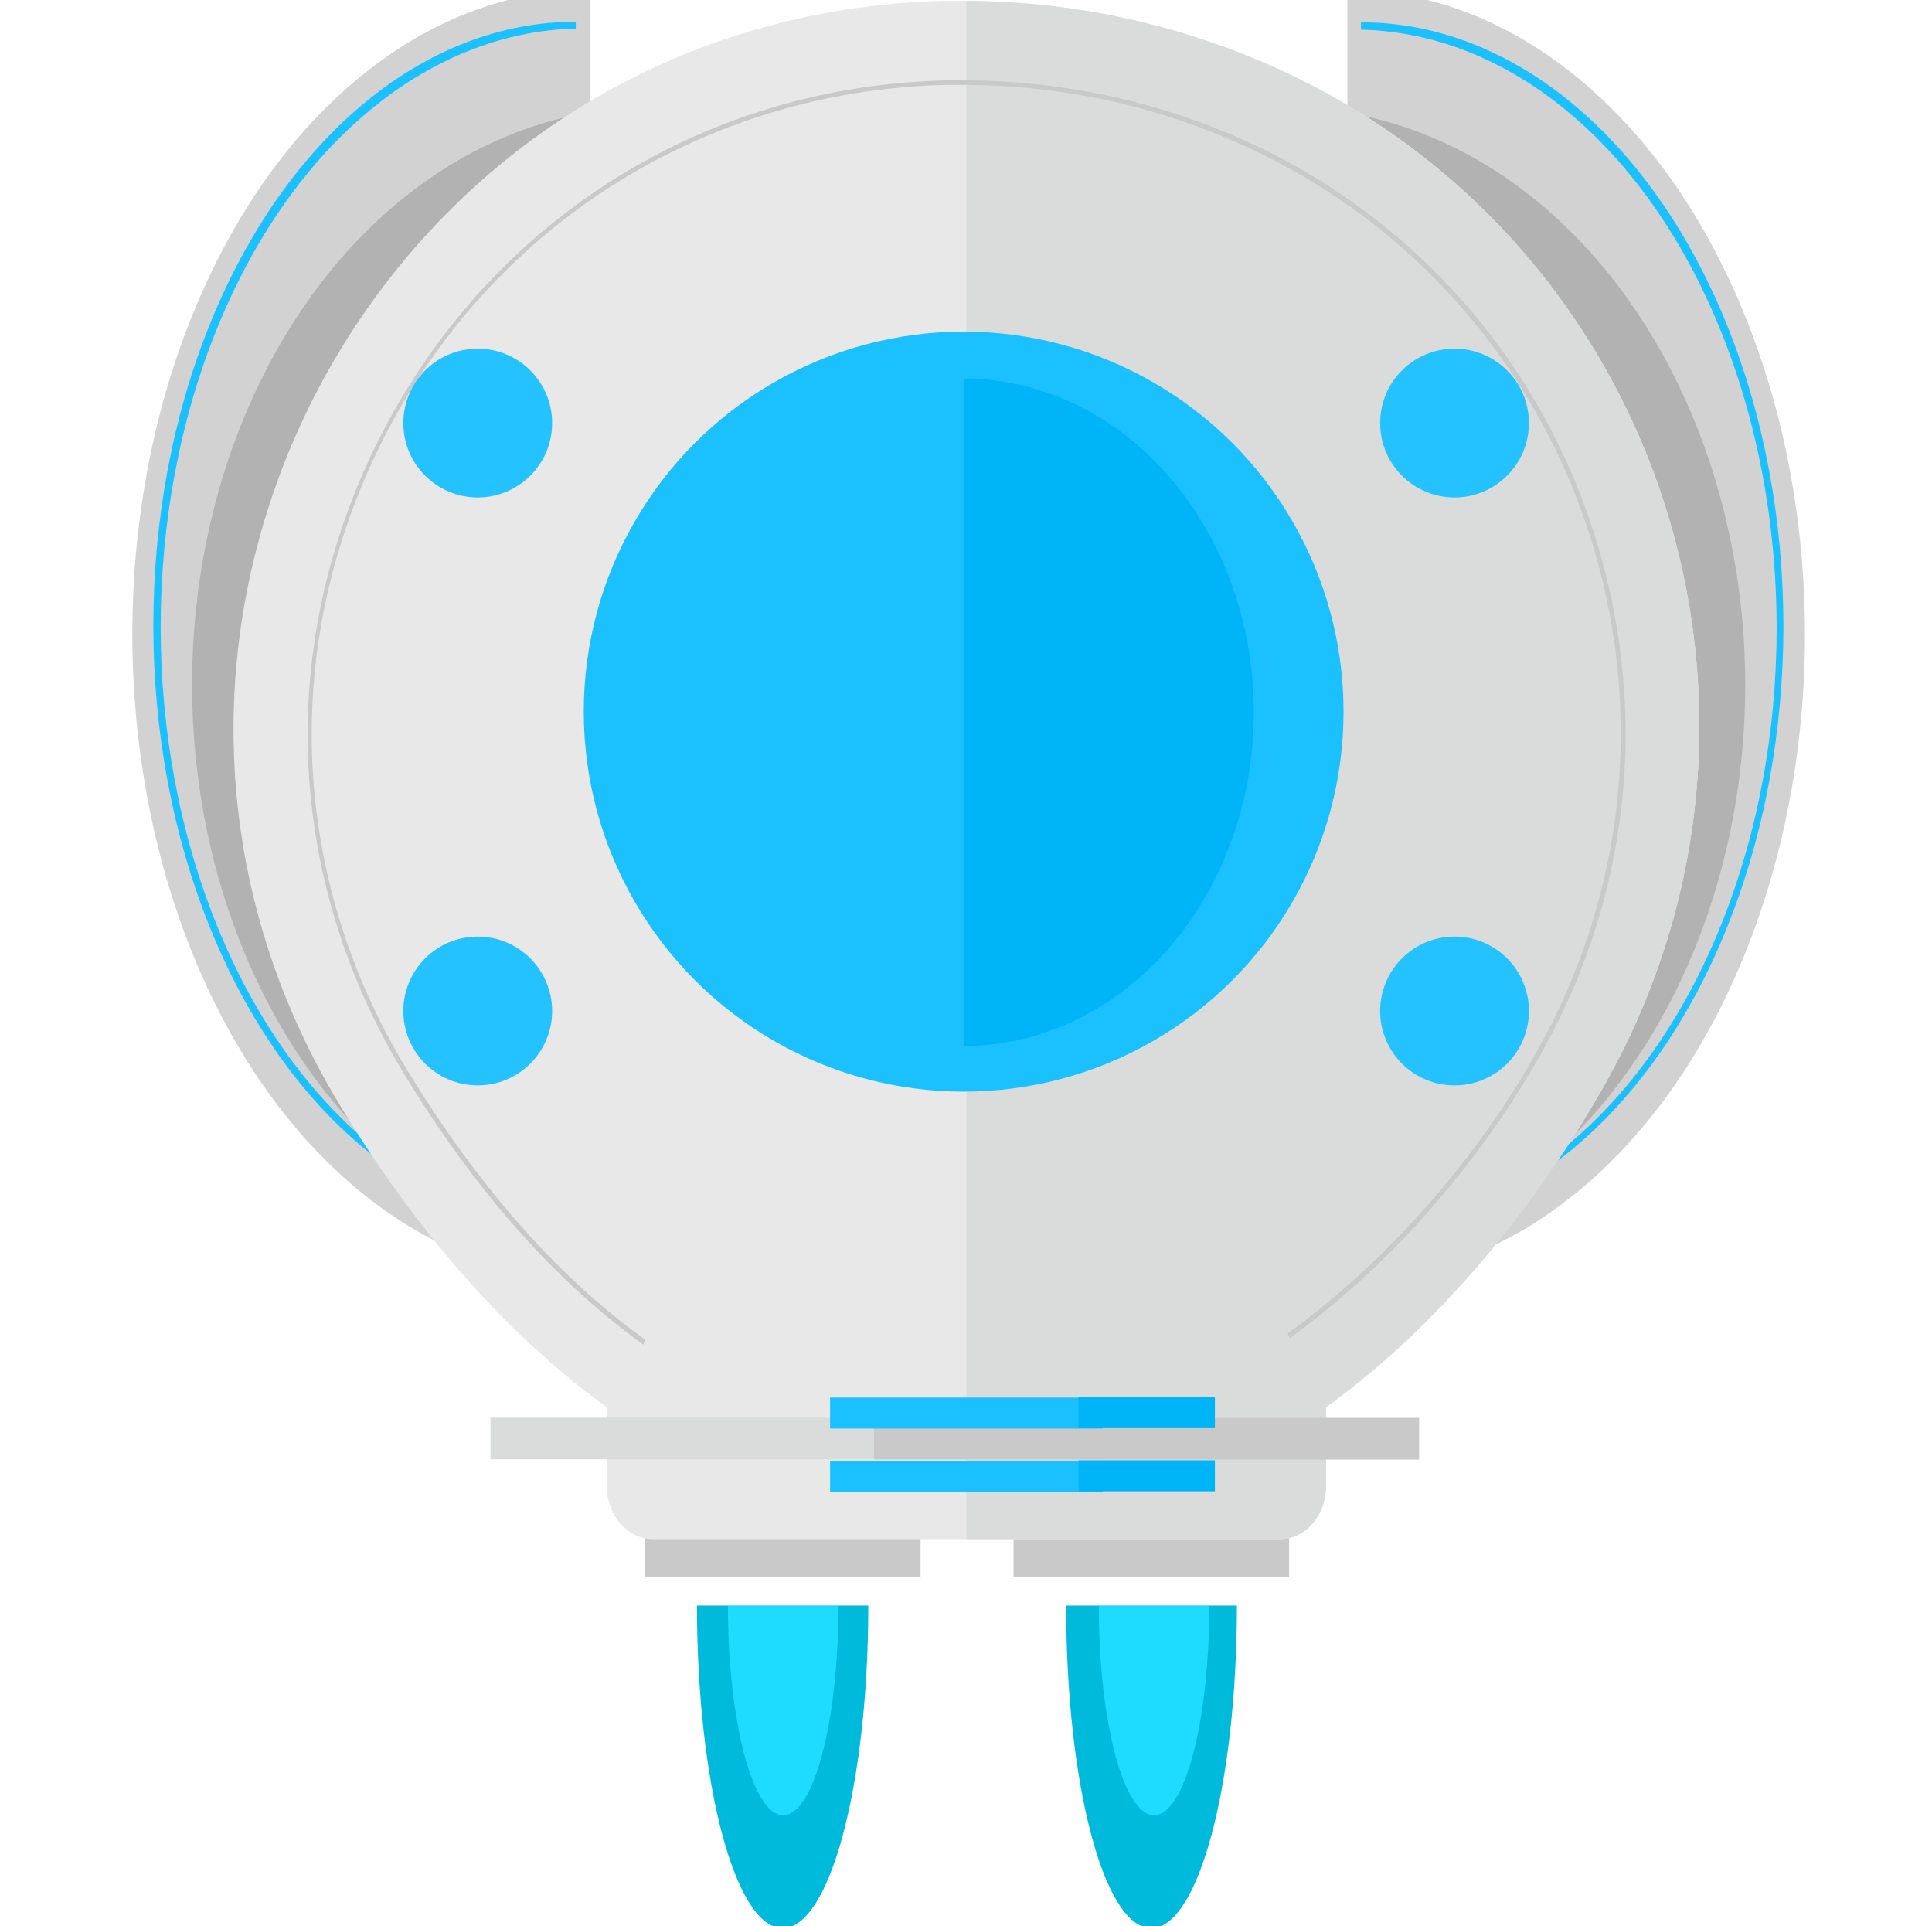 <?xml version="1.0" encoding="utf-8"?>
<!-- Generator: Adobe Illustrator 25.2.0, SVG Export Plug-In . SVG Version: 6.00 Build 0)  -->
<svg version="1.1"
	 id="Layer_1" xmlns:cc="http://creativecommons.org/ns#" xmlns:dc="http://purl.org/dc/elements/1.1/" xmlns:inkscape="http://www.inkscape.org/namespaces/inkscape" xmlns:rdf="http://www.w3.org/1999/02/22-rdf-syntax-ns#" xmlns:sodipodi="http://sodipodi.sourceforge.net/DTD/sodipodi-0.dtd" xmlns:svg="http://www.w3.org/2000/svg"
	 xmlns="http://www.w3.org/2000/svg" xmlns:xlink="http://www.w3.org/1999/xlink" x="0px" y="0px" viewBox="0 0 448 446.6"
	 style="enable-background:new 0 0 448 446.6;" xml:space="preserve">
<style type="text/css">
	.st0{fill-rule:evenodd;clip-rule:evenodd;fill:#D2D2D2;}
	.st1{fill-rule:evenodd;clip-rule:evenodd;fill:#1BC0FF;}
	.st2{opacity:0.42;fill-rule:evenodd;clip-rule:evenodd;fill:#868686;enable-background:new    ;}
	.st3{fill:#00BADB;}
	.st4{fill:#C9C9C9;}
	.st5{fill:#1EDCFF;}
	.st6{fill:#E8E8E8;}
	.st7{fill:#DADCDB;}
	.st8{fill:#24C3FF;}
	.st9{fill-rule:evenodd;clip-rule:evenodd;fill:#00B5F7;}
</style>
<sodipodi:namedview  bordercolor="#666666" borderopacity="1" gridtolerance="10" guidetolerance="10" id="namedview4843" inkscape:current-layer="g5034" inkscape:cx="193.39487" inkscape:cy="216.61496" inkscape:pageopacity="0" inkscape:pageshadow="2" inkscape:window-height="1001" inkscape:window-maximized="1" inkscape:window-width="1920" inkscape:window-x="-9" inkscape:window-y="-9" inkscape:zoom="1.8101934" objecttolerance="10" pagecolor="#ffffff" showgrid="true">
	<inkscape:grid  id="grid4975" type="xygrid"></inkscape:grid>
</sodipodi:namedview>
<g id="g4933" transform="translate(0,-590)">
</g>
<g id="g5034" transform="matrix(0,1.307,-1.307,0,644.556,1303.799)">
	
		<path id="path4883" sodipodi:cx="263.8327" sodipodi:cy="914.56073" sodipodi:end="3.1415927" sodipodi:open="true" sodipodi:rx="114.32182" sodipodi:ry="81.138268" sodipodi:start="0" sodipodi:type="arc" class="st0" d="
		M-770.7,388.5c0,29-21.8,55.8-57.2,70.3c-35.4,14.5-79,14.5-114.3,0c-35.4-14.5-57.2-41.3-57.2-70.3"/>
	
		<path id="path4920" sodipodi:cx="262.28207" sodipodi:cy="917.04175" sodipodi:end="3.1415927" sodipodi:open="true" sodipodi:rx="107.13324" sodipodi:ry="74.935738" sodipodi:start="0" sodipodi:type="arc" class="st1" d="
		M-779.4,391c0,26.8-20.4,51.5-53.6,64.9c-33.1,13.4-74,13.4-107.1,0c-33.1-13.4-53.6-38.1-53.6-64.9"/>
	
		<path id="path4926" sodipodi:cx="262.59216" sodipodi:cy="915.80127" sodipodi:end="3.1415927" sodipodi:open="true" sodipodi:rx="106.20286" sodipodi:ry="74.935738" sodipodi:start="0" sodipodi:type="arc" class="st0" d="
		M-780.1,389.7c0,26.8-20.2,51.5-53.1,64.9c-32.9,13.4-73.3,13.4-106.2,0c-32.9-13.4-53.1-38.1-53.1-64.9"/>
	
		<path id="path4918" sodipodi:cx="272.75107" sodipodi:cy="903.9682" sodipodi:end="3.1415927" sodipodi:open="true" sodipodi:rx="102.35911" sodipodi:ry="81.138268" sodipodi:start="0" sodipodi:type="arc" class="st2" d="
		M-773.7,377.9c0,29-19.5,55.8-51.2,70.3s-70.7,14.5-102.4,0s-51.2-41.3-51.2-70.3"/>
	
		<path id="path4883-9" sodipodi:cx="263.94193" sodipodi:cy="-780.22375" sodipodi:end="3.1415927" sodipodi:open="true" sodipodi:rx="114.32182" sodipodi:ry="81.138268" sodipodi:start="0" sodipodi:type="arc" class="st0" d="
		M-770.6,254.1c0-29-21.8-55.8-57.2-70.3c-35.4-14.5-79-14.5-114.3,0c-35.4,14.5-57.2,41.3-57.2,70.3"/>
	
		<path id="path4920-3" sodipodi:cx="262.3913" sodipodi:cy="-777.74274" sodipodi:end="3.1415927" sodipodi:open="true" sodipodi:rx="107.13324" sodipodi:ry="74.935738" sodipodi:start="0" sodipodi:type="arc" class="st1" d="
		M-779.3,251.7c0-26.8-20.4-51.5-53.6-64.9c-33.1-13.4-74-13.4-107.1,0s-53.6,38.1-53.6,64.9"/>
	
		<path id="path4926-5" sodipodi:cx="262.70139" sodipodi:cy="-778.98322" sodipodi:end="3.1415927" sodipodi:open="true" sodipodi:rx="106.20286" sodipodi:ry="74.935738" sodipodi:start="0" sodipodi:type="arc" class="st0" d="
		M-779.9,252.9c0-26.8-20.2-51.5-53.1-64.9c-32.9-13.4-73.3-13.4-106.2,0s-53.1,38.1-53.1,64.9"/>
	
		<path id="path4918-0" sodipodi:cx="272.86029" sodipodi:cy="-790.81628" sodipodi:end="3.1415927" sodipodi:open="true" sodipodi:rx="102.35911" sodipodi:ry="81.138268" sodipodi:start="0" sodipodi:type="arc" class="st2" d="
		M-773.6,264.7c0-29-19.5-55.8-51.2-70.3c-31.7-14.5-70.7-14.5-102.4,0c-31.7,14.5-51.2,41.3-51.2,70.3"/>
	<g id="XMLID_174_" transform="matrix(0.871,0,0,1,-1465.698,-335.994)">
	</g>
	<g id="XMLID_193_" transform="matrix(0.871,0,0,1,-1465.698,-335.994)">
	</g>
	<g id="XMLID_61_" transform="matrix(0.871,0,0,1,-1465.698,-335.994)">
		<path id="XMLID_163_" inkscape:connector-curvature="0" class="st3" d="M864.5,675.1c36.3,0,65.7,6.8,65.7,15.2
			c0,8.4-29.4,15.2-65.7,15.2V675.1z"/>
		
			<rect id="XMLID_66_" x="830.1" y="686.3" transform="matrix(2.535182e-06 1 -1 2.535182e-06 1544.943 -164.276)" class="st4" width="48.9" height="8"/>
		<path id="XMLID_165_" inkscape:connector-curvature="0" class="st3" d="M864.5,609.7c36.3,0,65.7,6.8,65.7,15.2
			S900.8,640,864.5,640V609.7z"/>
		
			<rect id="XMLID_164_" x="830.1" y="620.9" transform="matrix(2.535182e-06 1 -1 2.535182e-06 1479.549 -229.669)" class="st4" width="48.9" height="8"/>
		<path id="path4358" inkscape:connector-curvature="0" class="st5" d="M864.6,614.6c23.6,0,42.6,4.4,42.6,9.8
			c0,5.4-19.1,9.8-42.6,9.8V614.6z"/>
		<path id="path4513" inkscape:connector-curvature="0" class="st5" d="M864.6,680.4c23.6,0,42.6,4.4,42.6,9.8
			c0,5.4-19.1,9.8-42.6,9.8V680.4z"/>
	</g>
	<path id="XMLID_183_" inkscape:connector-curvature="0" class="st6" d="M-806.5,207.7c19.5,10.7,41.3,28.1,57.2,50.2h15.4
		c5.2,0,9.4,3.7,9.4,8.2v111.2c0,4.5-4.2,8.2-9.4,8.2h-14c-14.7,20.3-34.8,36-53.5,47.3c-84.6,51.4-193.8-7.7-196-107.4c0-1,0-2,0-3
		v-0.8c0.1-18.5,3.9-36,10.6-51.9C-957.1,199.4-873.1,171.1-806.5,207.7z"/>
	<path id="XMLID_176_" inkscape:connector-curvature="0" class="st7" d="M-806.5,207.7c19.5,10.7,42.7,28.1,58.6,50.2h14
		c5.2,0,9.4,3.7,9.4,8.2v55.6h-272.9c0.1-18.5,3.9-36,10.6-51.9C-957.1,199.4-873.1,171.1-806.5,207.7L-806.5,207.7z"/>
	
		<rect id="XMLID_50_" x="-803.2" y="341.6" transform="matrix(2.535182e-06 1 -1 2.535182e-06 -397.061 1087.632)" class="st7" width="121.7" height="7.4"/>
	
		<rect id="XMLID_181_" x="-790.7" y="286" transform="matrix(2.535182e-06 1 -1 2.535182e-06 -452.615 1032.078)" class="st4" width="96.7" height="7.4"/>
	<g id="XMLID_151_" transform="matrix(0.871,0,0,1,-1465.698,-335.994)">
		<g id="XMLID_166_">
		</g>
	</g>
	<path id="XMLID_210_" inkscape:connector-curvature="0" class="st4" d="M-759,379c-11.3,15.7-27.5,30-48.1,42.5
		c-33,20-72.1,22.6-107.3,6.9c-41.6-18.5-68-58.1-68.9-103.4c0-0.9,0-1.7,0-2.6v-0.7c0.1-16.2,3.3-32,9.5-46.7
		c13.4-31.8,40.1-55.6,73.3-65.4c29.9-8.9,61.5-5.5,88.9,9.6c19.9,11,38.6,27.3,51.4,45.1l-0.8,0.4c-12.7-17.6-31.3-34-51.1-44.8
		c-27.2-14.9-58.5-18.3-88.2-9.5c-32.9,9.8-59.4,33.4-72.7,65c-6.2,14.6-9.4,30.3-9.5,46.4v0.7c0,0.9,0,1.7,0,2.6
		c1,45,27.2,84.4,68.4,102.7c34.9,15.5,73.7,13,106.4-6.9c20.5-12.5,36.6-26.6,47.8-42.2L-759,379z"/>
	<g id="XMLID_198_" transform="matrix(0.871,0,0,1,-1465.698,-335.994)">
	</g>
	<g id="XMLID_204_" transform="matrix(0.871,0,0,1,-1465.698,-335.994)">
	</g>
	<circle id="XMLID_171_" class="st8" cx="-922.5" cy="235.1" r="13.2"/>
	<circle id="XMLID_212_" class="st8" cx="-818.2" cy="235.1" r="13.2"/>
	<circle id="XMLID_217_" class="st8" cx="-922.5" cy="408.4" r="13.2"/>
	<circle id="XMLID_216_" class="st8" cx="-818.2" cy="408.4" r="13.2"/>
	<g id="g4858" transform="matrix(0,1,-0.871,0,-647.982,1376.288)">
		<ellipse id="path4853" class="st1" cx="-1054.1" cy="256.4" rx="67.4" ry="77.4"/>
	</g>
	
		<path id="circle4855" sodipodi:cx="277.63159" sodipodi:cy="-848.27136" sodipodi:end="3.1415927" sodipodi:rx="59.209007" sodipodi:ry="51.556175" sodipodi:start="0" sodipodi:type="arc" class="st9" d="
		M-812,322.2c0-18.4-11.3-35.4-29.6-44.6c-18.3-9.2-40.9-9.2-59.2,0c-18.3,9.2-29.6,26.2-29.6,44.6h59.2L-812,322.2z"/>
	
		<rect id="rect4869" x="-759.9" y="318.9" transform="matrix(2.535182e-06 1 -1 2.535182e-06 -414.017 1057.38)" class="st1" width="48.4" height="5.5"/>
	
		<rect id="rect4871" x="-747.8" y="287" transform="matrix(2.535182e-06 1 -1 2.535182e-06 -445.983 1025.414)" class="st9" width="24.2" height="5.5"/>
	
		<rect id="rect4877" x="-771.1" y="318.9" transform="matrix(2.535182e-06 1 -1 2.535182e-06 -425.217 1068.58)" class="st1" width="48.4" height="5.5"/>
	
		<rect id="rect4879" x="-759" y="287" transform="matrix(2.535182e-06 1 -1 2.535182e-06 -457.183 1036.614)" class="st9" width="24.2" height="5.5"/>
</g>
</svg>
